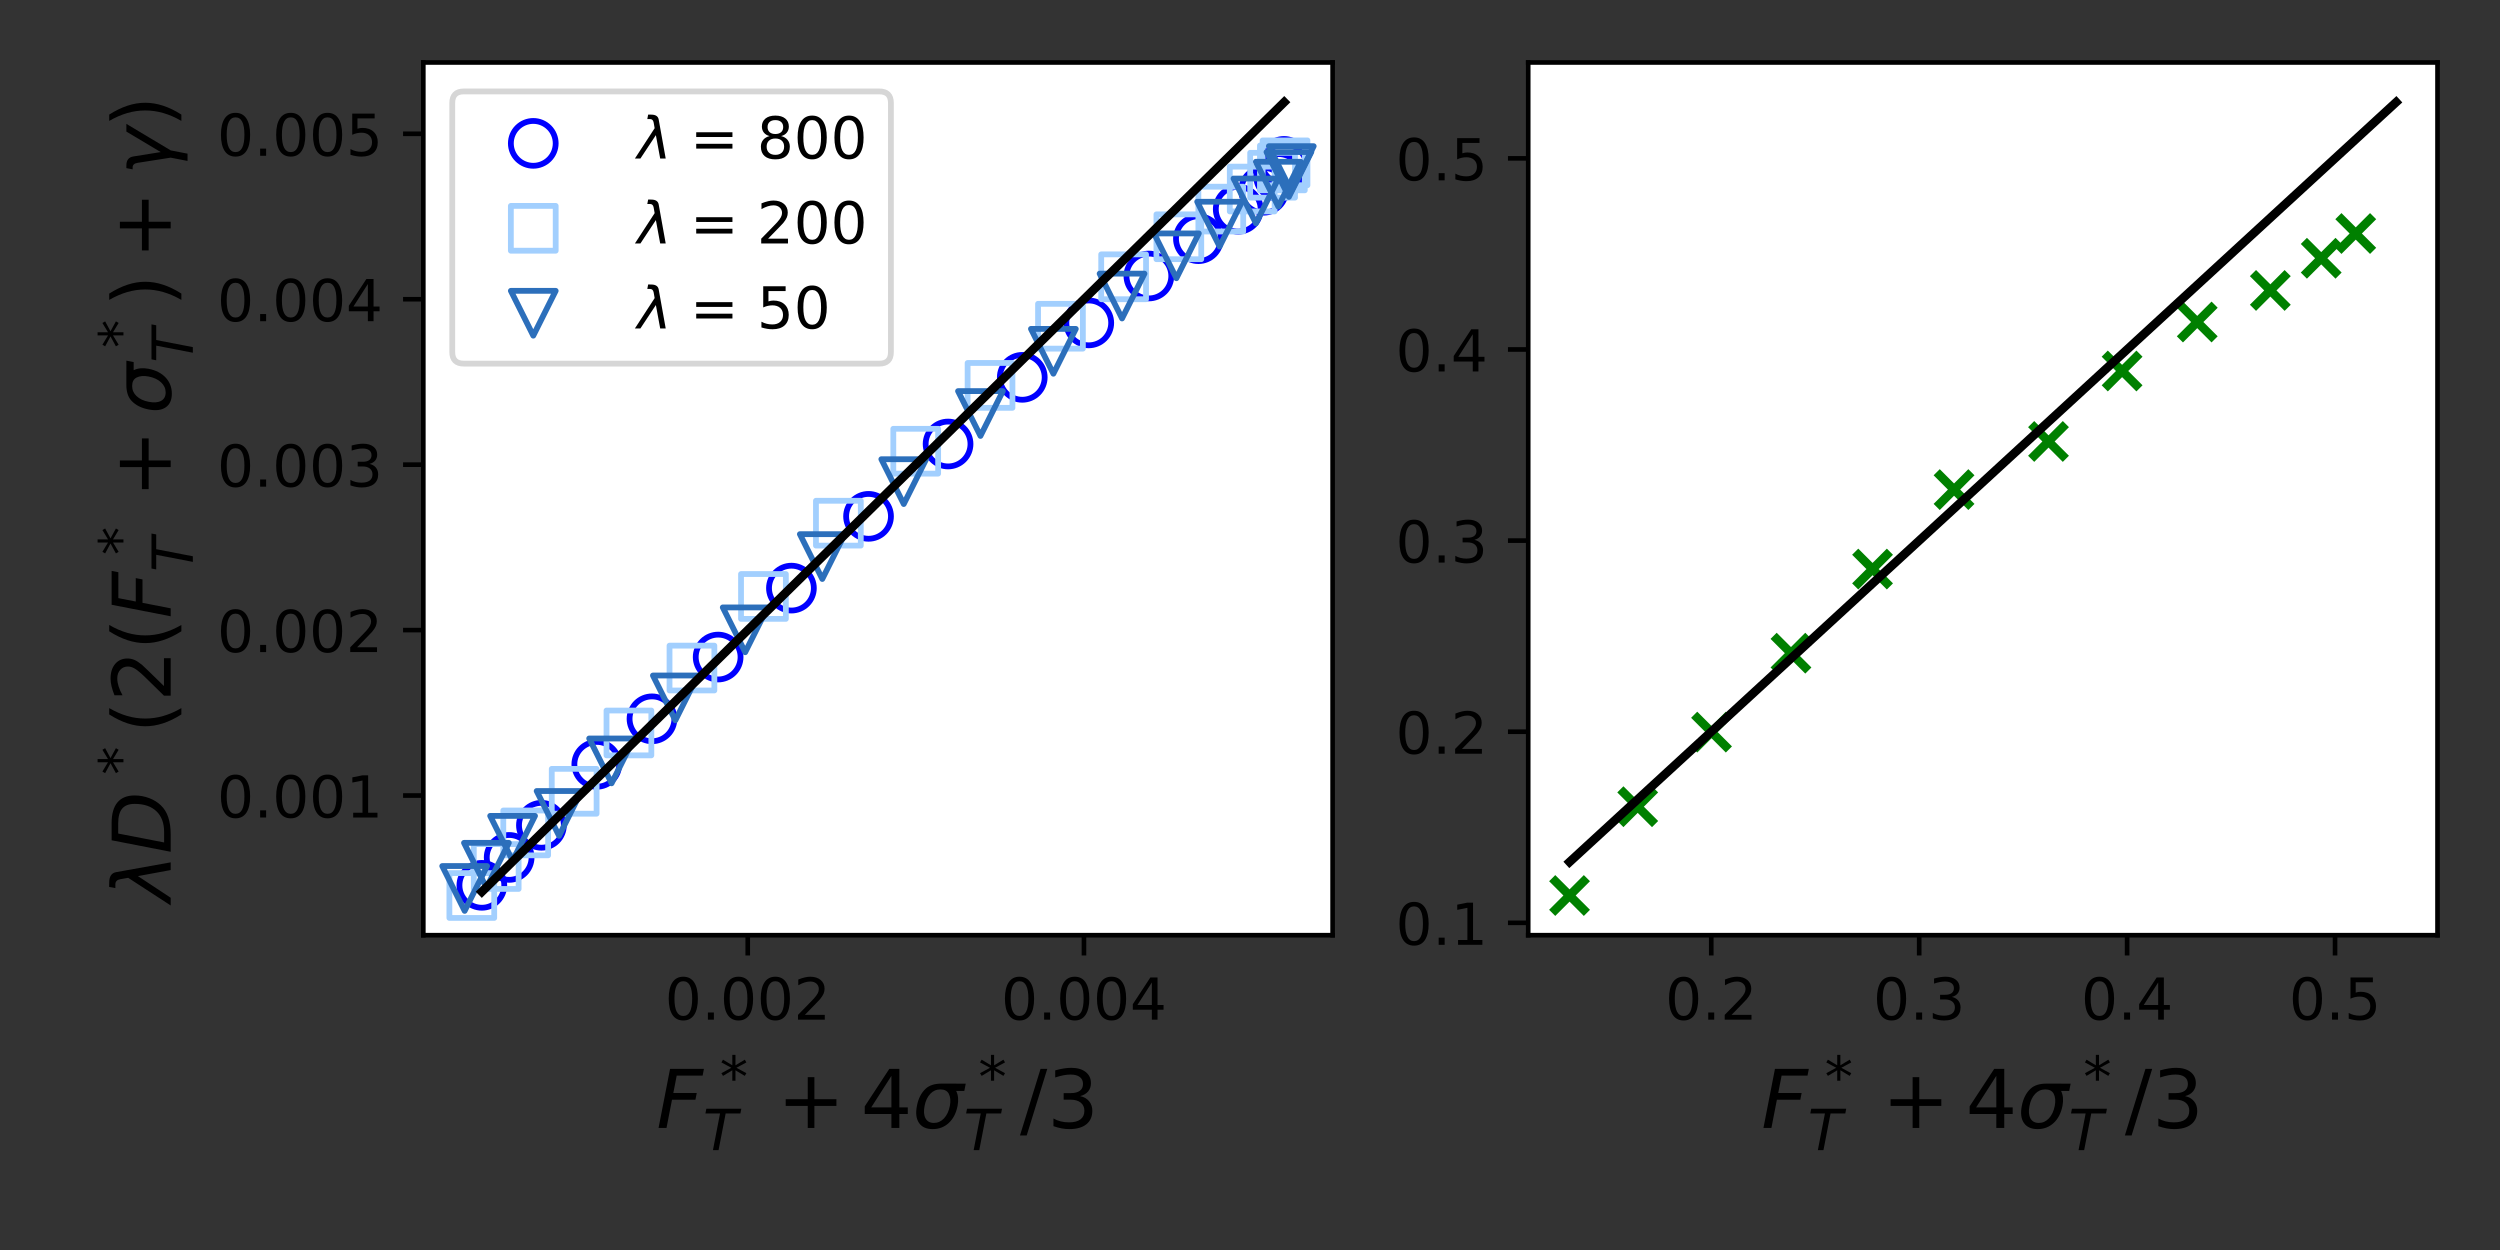<?xml version="1.0" encoding="utf-8" standalone="no"?>
<!DOCTYPE svg PUBLIC "-//W3C//DTD SVG 1.1//EN"
  "http://www.w3.org/Graphics/SVG/1.1/DTD/svg11.dtd">
<!-- Created with matplotlib (https://matplotlib.org/) -->
<svg height="216pt" version="1.1" viewBox="0 0 432 216" width="432pt" xmlns="http://www.w3.org/2000/svg" xmlns:xlink="http://www.w3.org/1999/xlink">
 <rect x="0" y="0" width="432" height="216" fill="#333333" stroke="none"/>
 <defs>
  <style type="text/css">*{stroke-linecap:butt;stroke-linejoin:round;}</style>
 </defs>
 <g id="figure_1">
  <g id="patch_1">
   <path d="M 0 216 
L 432 216 
L 432 0 
L 0 0 
z
" style="fill:none;"/>
  </g>
  <g id="axes_1">
   <g id="patch_2">
    <path d="M 73.15 161.6 
L 230.275 161.6 
L 230.275 10.8 
L 73.15 10.8 
z
" style="fill:#ffffff;"/>
   </g>
   <g id="PathCollection_1">
    <defs>
     <path d="M 0 3.873 
C 1.027 3.873 2.012 3.465 2.739 2.739 
C 3.465 2.012 3.873 1.027 3.873 -0 
C 3.873 -1.027 3.465 -2.012 2.739 -2.739 
C 2.012 -3.465 1.027 -3.873 0 -3.873 
C -1.027 -3.873 -2.012 -3.465 -2.739 -2.739 
C -3.465 -2.012 -3.873 -1.027 -3.873 0 
C -3.873 1.027 -3.465 2.012 -2.739 2.739 
C -2.012 3.465 -1.027 3.873 0 3.873 
z
" id="C0_0_2c532886e4"/>
    </defs>
    <g clip-path="url(#pac45233aa6)">
     <use style="fill:none;stroke:#0000ff;" x="221.872" xlink:href="#C0_0_2c532886e4" y="27.888"/>
    </g>
    <g clip-path="url(#pac45233aa6)">
     <use style="fill:none;stroke:#0000ff;" x="221.912" xlink:href="#C0_0_2c532886e4" y="28.81"/>
    </g>
    <g clip-path="url(#pac45233aa6)">
     <use style="fill:none;stroke:#0000ff;" x="220.951" xlink:href="#C0_0_2c532886e4" y="30.495"/>
    </g>
    <g clip-path="url(#pac45233aa6)">
     <use style="fill:none;stroke:#0000ff;" x="218.361" xlink:href="#C0_0_2c532886e4" y="32.877"/>
    </g>
    <g clip-path="url(#pac45233aa6)">
     <use style="fill:none;stroke:#0000ff;" x="213.966" xlink:href="#C0_0_2c532886e4" y="36.152"/>
    </g>
    <g clip-path="url(#pac45233aa6)">
     <use style="fill:none;stroke:#0000ff;" x="207.086" xlink:href="#C0_0_2c532886e4" y="41.244"/>
    </g>
    <g clip-path="url(#pac45233aa6)">
     <use style="fill:none;stroke:#0000ff;" x="198.527" xlink:href="#C0_0_2c532886e4" y="47.693"/>
    </g>
    <g clip-path="url(#pac45233aa6)">
     <use style="fill:none;stroke:#0000ff;" x="188.14" xlink:href="#C0_0_2c532886e4" y="55.796"/>
    </g>
    <g clip-path="url(#pac45233aa6)">
     <use style="fill:none;stroke:#0000ff;" x="176.647" xlink:href="#C0_0_2c532886e4" y="65.204"/>
    </g>
    <g clip-path="url(#pac45233aa6)">
     <use style="fill:none;stroke:#0000ff;" x="163.827" xlink:href="#C0_0_2c532886e4" y="76.724"/>
    </g>
    <g clip-path="url(#pac45233aa6)">
     <use style="fill:none;stroke:#0000ff;" x="150.083" xlink:href="#C0_0_2c532886e4" y="89.225"/>
    </g>
    <g clip-path="url(#pac45233aa6)">
     <use style="fill:none;stroke:#0000ff;" x="136.758" xlink:href="#C0_0_2c532886e4" y="101.627"/>
    </g>
    <g clip-path="url(#pac45233aa6)">
     <use style="fill:none;stroke:#0000ff;" x="124.095" xlink:href="#C0_0_2c532886e4" y="113.539"/>
    </g>
    <g clip-path="url(#pac45233aa6)">
     <use style="fill:none;stroke:#0000ff;" x="112.662" xlink:href="#C0_0_2c532886e4" y="124.213"/>
    </g>
    <g clip-path="url(#pac45233aa6)">
     <use style="fill:none;stroke:#0000ff;" x="103.125" xlink:href="#C0_0_2c532886e4" y="132.075"/>
    </g>
    <g clip-path="url(#pac45233aa6)">
     <use style="fill:none;stroke:#0000ff;" x="93.557" xlink:href="#C0_0_2c532886e4" y="142.61"/>
    </g>
    <g clip-path="url(#pac45233aa6)">
     <use style="fill:none;stroke:#0000ff;" x="87.983" xlink:href="#C0_0_2c532886e4" y="148.16"/>
    </g>
    <g clip-path="url(#pac45233aa6)">
     <use style="fill:none;stroke:#0000ff;" x="83.264" xlink:href="#C0_0_2c532886e4" y="152.982"/>
    </g>
   </g>
   <g id="PathCollection_2">
    <defs>
     <path d="M -3.873 3.873 
L 3.873 3.873 
L 3.873 -3.873 
L -3.873 -3.873 
z
" id="C1_0_3d4f61b154"/>
    </defs>
    <g clip-path="url(#pac45233aa6)">
     <use style="fill:none;stroke:#a2cffe;" x="222.055" xlink:href="#C1_0_3d4f61b154" y="28.138"/>
    </g>
    <g clip-path="url(#pac45233aa6)">
     <use style="fill:none;stroke:#a2cffe;" x="221.593" xlink:href="#C1_0_3d4f61b154" y="29.016"/>
    </g>
    <g clip-path="url(#pac45233aa6)">
     <use style="fill:none;stroke:#a2cffe;" x="219.905" xlink:href="#C1_0_3d4f61b154" y="30.278"/>
    </g>
    <g clip-path="url(#pac45233aa6)">
     <use style="fill:none;stroke:#a2cffe;" x="216.382" xlink:href="#C1_0_3d4f61b154" y="32.666"/>
    </g>
    <g clip-path="url(#pac45233aa6)">
     <use style="fill:none;stroke:#a2cffe;" x="210.952" xlink:href="#C1_0_3d4f61b154" y="36.131"/>
    </g>
    <g clip-path="url(#pac45233aa6)">
     <use style="fill:none;stroke:#a2cffe;" x="203.704" xlink:href="#C1_0_3d4f61b154" y="40.916"/>
    </g>
    <g clip-path="url(#pac45233aa6)">
     <use style="fill:none;stroke:#a2cffe;" x="194.162" xlink:href="#C1_0_3d4f61b154" y="47.83"/>
    </g>
    <g clip-path="url(#pac45233aa6)">
     <use style="fill:none;stroke:#a2cffe;" x="183.249" xlink:href="#C1_0_3d4f61b154" y="56.371"/>
    </g>
    <g clip-path="url(#pac45233aa6)">
     <use style="fill:none;stroke:#a2cffe;" x="171.077" xlink:href="#C1_0_3d4f61b154" y="66.597"/>
    </g>
    <g clip-path="url(#pac45233aa6)">
     <use style="fill:none;stroke:#a2cffe;" x="158.237" xlink:href="#C1_0_3d4f61b154" y="77.969"/>
    </g>
    <g clip-path="url(#pac45233aa6)">
     <use style="fill:none;stroke:#a2cffe;" x="144.871" xlink:href="#C1_0_3d4f61b154" y="90.406"/>
    </g>
    <g clip-path="url(#pac45233aa6)">
     <use style="fill:none;stroke:#a2cffe;" x="131.923" xlink:href="#C1_0_3d4f61b154" y="103.068"/>
    </g>
    <g clip-path="url(#pac45233aa6)">
     <use style="fill:none;stroke:#a2cffe;" x="119.567" xlink:href="#C1_0_3d4f61b154" y="115.439"/>
    </g>
    <g clip-path="url(#pac45233aa6)">
     <use style="fill:none;stroke:#a2cffe;" x="108.678" xlink:href="#C1_0_3d4f61b154" y="126.653"/>
    </g>
    <g clip-path="url(#pac45233aa6)">
     <use style="fill:none;stroke:#a2cffe;" x="99.217" xlink:href="#C1_0_3d4f61b154" y="136.734"/>
    </g>
    <g clip-path="url(#pac45233aa6)">
     <use style="fill:none;stroke:#a2cffe;" x="90.842" xlink:href="#C1_0_3d4f61b154" y="143.929"/>
    </g>
    <g clip-path="url(#pac45233aa6)">
     <use style="fill:none;stroke:#a2cffe;" x="85.745" xlink:href="#C1_0_3d4f61b154" y="149.735"/>
    </g>
    <g clip-path="url(#pac45233aa6)">
     <use style="fill:none;stroke:#a2cffe;" x="81.527" xlink:href="#C1_0_3d4f61b154" y="154.745"/>
    </g>
   </g>
   <g id="PathCollection_3">
    <path clip-path="url(#pac45233aa6)" d="M 223.133 33.006 
L 227.006 25.261 
L 219.26 25.261 
z
" style="fill:none;stroke:#2c6fbb;"/>
    <path clip-path="url(#pac45233aa6)" d="M 222.722 34.024 
L 226.595 26.278 
L 218.85 26.278 
z
" style="fill:none;stroke:#2c6fbb;"/>
    <path clip-path="url(#pac45233aa6)" d="M 220.887 35.697 
L 224.76 27.951 
L 217.014 27.951 
z
" style="fill:none;stroke:#2c6fbb;"/>
    <path clip-path="url(#pac45233aa6)" d="M 217.024 38.596 
L 220.897 30.85 
L 213.151 30.85 
z
" style="fill:none;stroke:#2c6fbb;"/>
    <path clip-path="url(#pac45233aa6)" d="M 210.747 42.605 
L 214.62 34.859 
L 206.874 34.859 
z
" style="fill:none;stroke:#2c6fbb;"/>
    <path clip-path="url(#pac45233aa6)" d="M 203.283 48.079 
L 207.156 40.333 
L 199.41 40.333 
z
" style="fill:none;stroke:#2c6fbb;"/>
    <path clip-path="url(#pac45233aa6)" d="M 193.889 55.031 
L 197.762 47.285 
L 190.016 47.285 
z
" style="fill:none;stroke:#2c6fbb;"/>
    <path clip-path="url(#pac45233aa6)" d="M 182.024 64.579 
L 185.897 56.833 
L 178.151 56.833 
z
" style="fill:none;stroke:#2c6fbb;"/>
    <path clip-path="url(#pac45233aa6)" d="M 169.423 75.33 
L 173.296 67.585 
L 165.55 67.585 
z
" style="fill:none;stroke:#2c6fbb;"/>
    <path clip-path="url(#pac45233aa6)" d="M 156.168 87.098 
L 160.041 79.352 
L 152.295 79.352 
z
" style="fill:none;stroke:#2c6fbb;"/>
    <path clip-path="url(#pac45233aa6)" d="M 142.092 100.05 
L 145.965 92.304 
L 138.219 92.304 
z
" style="fill:none;stroke:#2c6fbb;"/>
    <path clip-path="url(#pac45233aa6)" d="M 128.77 112.707 
L 132.643 104.961 
L 124.897 104.961 
z
" style="fill:none;stroke:#2c6fbb;"/>
    <path clip-path="url(#pac45233aa6)" d="M 116.702 124.475 
L 120.575 116.729 
L 112.829 116.729 
z
" style="fill:none;stroke:#2c6fbb;"/>
    <path clip-path="url(#pac45233aa6)" d="M 105.684 135.356 
L 109.557 127.61 
L 101.811 127.61 
z
" style="fill:none;stroke:#2c6fbb;"/>
    <path clip-path="url(#pac45233aa6)" d="M 96.608 144.436 
L 100.481 136.69 
L 92.735 136.69 
z
" style="fill:none;stroke:#2c6fbb;"/>
    <path clip-path="url(#pac45233aa6)" d="M 88.576 148.732 
L 92.449 140.986 
L 84.703 140.986 
z
" style="fill:none;stroke:#2c6fbb;"/>
    <path clip-path="url(#pac45233aa6)" d="M 84.054 153.392 
L 87.927 145.646 
L 80.181 145.646 
z
" style="fill:none;stroke:#2c6fbb;"/>
    <path clip-path="url(#pac45233aa6)" d="M 80.292 157.401 
L 84.165 149.655 
L 76.419 149.655 
z
" style="fill:none;stroke:#2c6fbb;"/>
   </g>
   <g id="matplotlib.axis_1">
    <g id="xtick_1">
     <g id="line2d_1">
      <defs>
       <path d="M 0 0 
L 0 3.5 
" id="mb2cdf521da" style="stroke:#000000;stroke-width:0.8;"/>
      </defs>
      <g>
       <use style="stroke:#000000;stroke-width:0.8;" x="129.21" xlink:href="#mb2cdf521da" y="161.6"/>
      </g>
     </g>
     <g id="text_1">
      <!-- 0.002 -->
      <g transform="translate(114.896 176.198)scale(0.1 -0.1)">
       <defs>
        <path d="M 31.781 66.406 
Q 24.172 66.406 20.328 58.906 
Q 16.5 51.422 16.5 36.375 
Q 16.5 21.391 20.328 13.891 
Q 24.172 6.391 31.781 6.391 
Q 39.453 6.391 43.281 13.891 
Q 47.125 21.391 47.125 36.375 
Q 47.125 51.422 43.281 58.906 
Q 39.453 66.406 31.781 66.406 
z
M 31.781 74.219 
Q 44.047 74.219 50.516 64.516 
Q 56.984 54.828 56.984 36.375 
Q 56.984 17.969 50.516 8.266 
Q 44.047 -1.422 31.781 -1.422 
Q 19.531 -1.422 13.062 8.266 
Q 6.594 17.969 6.594 36.375 
Q 6.594 54.828 13.062 64.516 
Q 19.531 74.219 31.781 74.219 
z
" id="DejaVuSans-48"/>
        <path d="M 10.688 12.406 
L 21 12.406 
L 21 0 
L 10.688 0 
z
" id="DejaVuSans-46"/>
        <path d="M 19.188 8.297 
L 53.609 8.297 
L 53.609 0 
L 7.328 0 
L 7.328 8.297 
Q 12.938 14.109 22.625 23.891 
Q 32.328 33.688 34.812 36.531 
Q 39.547 41.844 41.422 45.531 
Q 43.312 49.219 43.312 52.781 
Q 43.312 58.594 39.234 62.25 
Q 35.156 65.922 28.609 65.922 
Q 23.969 65.922 18.812 64.312 
Q 13.672 62.703 7.812 59.422 
L 7.812 69.391 
Q 13.766 71.781 18.938 73 
Q 24.125 74.219 28.422 74.219 
Q 39.75 74.219 46.484 68.547 
Q 53.219 62.891 53.219 53.422 
Q 53.219 48.922 51.531 44.891 
Q 49.859 40.875 45.406 35.406 
Q 44.188 33.984 37.641 27.219 
Q 31.109 20.453 19.188 8.297 
z
" id="DejaVuSans-50"/>
       </defs>
       <use xlink:href="#DejaVuSans-48"/>
       <use x="63.623" xlink:href="#DejaVuSans-46"/>
       <use x="95.41" xlink:href="#DejaVuSans-48"/>
       <use x="159.033" xlink:href="#DejaVuSans-48"/>
       <use x="222.656" xlink:href="#DejaVuSans-50"/>
      </g>
     </g>
    </g>
    <g id="xtick_2">
     <g id="line2d_2">
      <g>
       <use style="stroke:#000000;stroke-width:0.8;" x="187.308" xlink:href="#mb2cdf521da" y="161.6"/>
      </g>
     </g>
     <g id="text_2">
      <!-- 0.004 -->
      <g transform="translate(172.994 176.198)scale(0.1 -0.1)">
       <defs>
        <path d="M 37.797 64.312 
L 12.891 25.391 
L 37.797 25.391 
z
M 35.203 72.906 
L 47.609 72.906 
L 47.609 25.391 
L 58.016 25.391 
L 58.016 17.188 
L 47.609 17.188 
L 47.609 0 
L 37.797 0 
L 37.797 17.188 
L 4.891 17.188 
L 4.891 26.703 
z
" id="DejaVuSans-52"/>
       </defs>
       <use xlink:href="#DejaVuSans-48"/>
       <use x="63.623" xlink:href="#DejaVuSans-46"/>
       <use x="95.41" xlink:href="#DejaVuSans-48"/>
       <use x="159.033" xlink:href="#DejaVuSans-48"/>
       <use x="222.656" xlink:href="#DejaVuSans-52"/>
      </g>
     </g>
    </g>
    <g id="text_3">
     <!-- $F_T^* + 4\sigma_T^* / 3$ -->
     <g transform="translate(113.422 195.018)scale(0.14 -0.14)">
      <defs>
       <path d="M 16.891 72.906 
L 58.688 72.906 
L 57.078 64.594 
L 25.094 64.594 
L 20.906 43.109 
L 49.812 43.109 
L 48.188 34.812 
L 19.281 34.812 
L 12.5 0 
L 2.688 0 
z
" id="DejaVuSans-Oblique-70"/>
       <path d="M 47.016 60.891 
L 29.5 51.422 
L 47.016 41.891 
L 44.188 37.109 
L 27.781 47.016 
L 27.781 28.609 
L 22.219 28.609 
L 22.219 47.016 
L 5.812 37.109 
L 2.984 41.891 
L 20.516 51.422 
L 2.984 60.891 
L 5.812 65.719 
L 22.219 55.812 
L 22.219 74.219 
L 27.781 74.219 
L 27.781 55.812 
L 44.188 65.719 
z
" id="DejaVuSans-42"/>
       <path d="M 5.906 72.906 
L 67.578 72.906 
L 66.016 64.594 
L 39.984 64.594 
L 27.484 0 
L 17.578 0 
L 30.078 64.594 
L 4.297 64.594 
z
" id="DejaVuSans-Oblique-84"/>
       <path d="M 46 62.703 
L 46 35.5 
L 73.188 35.5 
L 73.188 27.203 
L 46 27.203 
L 46 0 
L 37.797 0 
L 37.797 27.203 
L 10.594 27.203 
L 10.594 35.5 
L 37.797 35.5 
L 37.797 62.703 
z
" id="DejaVuSans-43"/>
       <path d="M 34.672 47.562 
Q 27.25 47.562 22.219 42.188 
Q 16.891 36.578 15.141 27.297 
Q 13.188 17.484 16.312 11.812 
Q 19.391 6.203 26.656 6.203 
Q 33.844 6.203 39.109 11.859 
Q 44.438 17.531 46.344 27.297 
Q 48.047 36.234 45.016 42.188 
Q 42.188 47.562 34.672 47.562 
z
M 36.078 54.734 
L 65.922 54.688 
L 64.156 45.703 
L 54.109 45.703 
Q 57.906 38.094 55.859 27.297 
Q 53.219 13.875 45.062 6.25 
Q 36.859 -1.422 25.141 -1.422 
Q 13.375 -1.422 8.203 6.25 
Q 3.031 13.875 5.672 27.297 
Q 8.25 40.766 16.406 48.391 
Q 23.188 54.734 36.078 54.734 
z
" id="DejaVuSans-Oblique-963"/>
       <path d="M 25.391 72.906 
L 33.688 72.906 
L 8.297 -9.281 
L 0 -9.281 
z
" id="DejaVuSans-47"/>
       <path d="M 40.578 39.312 
Q 47.656 37.797 51.625 33 
Q 55.609 28.219 55.609 21.188 
Q 55.609 10.406 48.188 4.484 
Q 40.766 -1.422 27.094 -1.422 
Q 22.516 -1.422 17.656 -0.516 
Q 12.797 0.391 7.625 2.203 
L 7.625 11.719 
Q 11.719 9.328 16.594 8.109 
Q 21.484 6.891 26.812 6.891 
Q 36.078 6.891 40.938 10.547 
Q 45.797 14.203 45.797 21.188 
Q 45.797 27.641 41.281 31.266 
Q 36.766 34.906 28.719 34.906 
L 20.219 34.906 
L 20.219 43.016 
L 29.109 43.016 
Q 36.375 43.016 40.234 45.922 
Q 44.094 48.828 44.094 54.297 
Q 44.094 59.906 40.109 62.906 
Q 36.141 65.922 28.719 65.922 
Q 24.656 65.922 20.016 65.031 
Q 15.375 64.156 9.812 62.312 
L 9.812 71.094 
Q 15.438 72.656 20.344 73.438 
Q 25.25 74.219 29.594 74.219 
Q 40.828 74.219 47.359 69.109 
Q 53.906 64.016 53.906 55.328 
Q 53.906 49.266 50.438 45.094 
Q 46.969 40.922 40.578 39.312 
z
" id="DejaVuSans-51"/>
      </defs>
      <use transform="translate(0 0.766)" xlink:href="#DejaVuSans-Oblique-70"/>
      <use transform="translate(78.174 39.047)scale(0.7)" xlink:href="#DejaVuSans-42"/>
      <use transform="translate(57.52 -26.578)scale(0.7)" xlink:href="#DejaVuSans-Oblique-84"/>
      <use transform="translate(149.028 0.766)" xlink:href="#DejaVuSans-43"/>
      <use transform="translate(252.3 0.766)" xlink:href="#DejaVuSans-52"/>
      <use transform="translate(315.923 0.766)" xlink:href="#DejaVuSans-Oblique-963"/>
      <use transform="translate(397.412 39.047)scale(0.7)" xlink:href="#DejaVuSans-42"/>
      <use transform="translate(379.302 -26.578)scale(0.7)" xlink:href="#DejaVuSans-Oblique-84"/>
      <use transform="translate(448.784 0.766)" xlink:href="#DejaVuSans-47"/>
      <use transform="translate(482.476 0.766)" xlink:href="#DejaVuSans-51"/>
     </g>
    </g>
   </g>
   <g id="matplotlib.axis_2">
    <g id="ytick_1">
     <g id="line2d_3">
      <defs>
       <path d="M 0 0 
L -3.5 0 
" id="m95fbd95663" style="stroke:#000000;stroke-width:0.8;"/>
      </defs>
      <g>
       <use style="stroke:#000000;stroke-width:0.8;" x="73.15" xlink:href="#m95fbd95663" y="137.468"/>
      </g>
     </g>
     <g id="text_4">
      <!-- 0.001 -->
      <g transform="translate(37.522 141.267)scale(0.1 -0.1)">
       <defs>
        <path d="M 12.406 8.297 
L 28.516 8.297 
L 28.516 63.922 
L 10.984 60.406 
L 10.984 69.391 
L 28.422 72.906 
L 38.281 72.906 
L 38.281 8.297 
L 54.391 8.297 
L 54.391 0 
L 12.406 0 
z
" id="DejaVuSans-49"/>
       </defs>
       <use xlink:href="#DejaVuSans-48"/>
       <use x="63.623" xlink:href="#DejaVuSans-46"/>
       <use x="95.41" xlink:href="#DejaVuSans-48"/>
       <use x="159.033" xlink:href="#DejaVuSans-48"/>
       <use x="222.656" xlink:href="#DejaVuSans-49"/>
      </g>
     </g>
    </g>
    <g id="ytick_2">
     <g id="line2d_4">
      <g>
       <use style="stroke:#000000;stroke-width:0.8;" x="73.15" xlink:href="#m95fbd95663" y="108.881"/>
      </g>
     </g>
     <g id="text_5">
      <!-- 0.002 -->
      <g transform="translate(37.522 112.681)scale(0.1 -0.1)">
       <use xlink:href="#DejaVuSans-48"/>
       <use x="63.623" xlink:href="#DejaVuSans-46"/>
       <use x="95.41" xlink:href="#DejaVuSans-48"/>
       <use x="159.033" xlink:href="#DejaVuSans-48"/>
       <use x="222.656" xlink:href="#DejaVuSans-50"/>
      </g>
     </g>
    </g>
    <g id="ytick_3">
     <g id="line2d_5">
      <g>
       <use style="stroke:#000000;stroke-width:0.8;" x="73.15" xlink:href="#m95fbd95663" y="80.294"/>
      </g>
     </g>
     <g id="text_6">
      <!-- 0.003 -->
      <g transform="translate(37.522 84.094)scale(0.1 -0.1)">
       <use xlink:href="#DejaVuSans-48"/>
       <use x="63.623" xlink:href="#DejaVuSans-46"/>
       <use x="95.41" xlink:href="#DejaVuSans-48"/>
       <use x="159.033" xlink:href="#DejaVuSans-48"/>
       <use x="222.656" xlink:href="#DejaVuSans-51"/>
      </g>
     </g>
    </g>
    <g id="ytick_4">
     <g id="line2d_6">
      <g>
       <use style="stroke:#000000;stroke-width:0.8;" x="73.15" xlink:href="#m95fbd95663" y="51.708"/>
      </g>
     </g>
     <g id="text_7">
      <!-- 0.004 -->
      <g transform="translate(37.522 55.507)scale(0.1 -0.1)">
       <use xlink:href="#DejaVuSans-48"/>
       <use x="63.623" xlink:href="#DejaVuSans-46"/>
       <use x="95.41" xlink:href="#DejaVuSans-48"/>
       <use x="159.033" xlink:href="#DejaVuSans-48"/>
       <use x="222.656" xlink:href="#DejaVuSans-52"/>
      </g>
     </g>
    </g>
    <g id="ytick_5">
     <g id="line2d_7">
      <g>
       <use style="stroke:#000000;stroke-width:0.8;" x="73.15" xlink:href="#m95fbd95663" y="23.121"/>
      </g>
     </g>
     <g id="text_8">
      <!-- 0.005 -->
      <g transform="translate(37.522 26.92)scale(0.1 -0.1)">
       <defs>
        <path d="M 10.797 72.906 
L 49.516 72.906 
L 49.516 64.594 
L 19.828 64.594 
L 19.828 46.734 
Q 21.969 47.469 24.109 47.828 
Q 26.266 48.188 28.422 48.188 
Q 40.625 48.188 47.75 41.5 
Q 54.891 34.812 54.891 23.391 
Q 54.891 11.625 47.562 5.094 
Q 40.234 -1.422 26.906 -1.422 
Q 22.312 -1.422 17.547 -0.641 
Q 12.797 0.141 7.719 1.703 
L 7.719 11.625 
Q 12.109 9.234 16.797 8.062 
Q 21.484 6.891 26.703 6.891 
Q 35.156 6.891 40.078 11.328 
Q 45.016 15.766 45.016 23.391 
Q 45.016 31 40.078 35.438 
Q 35.156 39.891 26.703 39.891 
Q 22.75 39.891 18.812 39.016 
Q 14.891 38.141 10.797 36.281 
z
" id="DejaVuSans-53"/>
       </defs>
       <use xlink:href="#DejaVuSans-48"/>
       <use x="63.623" xlink:href="#DejaVuSans-46"/>
       <use x="95.41" xlink:href="#DejaVuSans-48"/>
       <use x="159.033" xlink:href="#DejaVuSans-48"/>
       <use x="222.656" xlink:href="#DejaVuSans-53"/>
      </g>
     </g>
    </g>
    <g id="text_9">
     <!-- $\lambda D^* ( 2 (F_T^* + \sigma_T^*) + \gamma)$ -->
     <g transform="translate(29.602 155.85)rotate(-90)scale(0.14 -0.14)">
      <defs>
       <path d="M 36.719 67.438 
L 48.828 0 
L 39.312 0 
L 31.844 40.438 
L 5.125 0 
L -4.391 0 
L 29.734 52.438 
L 28.031 62.109 
Q 26.953 68.266 21.734 68.266 
L 17.047 68.266 
L 18.5 75.984 
L 24.219 75.875 
Q 35.203 75.734 36.719 67.438 
z
" id="DejaVuSans-Oblique-955"/>
       <path d="M 16.891 72.906 
L 38.094 72.906 
Q 54.984 72.906 63.594 65.75 
Q 72.219 58.594 72.219 44.484 
Q 72.219 35.156 68.938 26.531 
Q 65.672 17.922 59.906 12.016 
Q 54.109 5.953 45.172 2.969 
Q 36.234 0 24.031 0 
L 2.688 0 
z
M 25.203 64.797 
L 14.203 8.109 
L 27.094 8.109 
Q 43.656 8.109 52.734 17.625 
Q 61.812 27.156 61.812 44.484 
Q 61.812 54.984 55.953 59.891 
Q 50.094 64.797 37.594 64.797 
z
" id="DejaVuSans-Oblique-68"/>
       <path d="M 31 75.875 
Q 24.469 64.656 21.281 53.656 
Q 18.109 42.672 18.109 31.391 
Q 18.109 20.125 21.312 9.062 
Q 24.516 -2 31 -13.188 
L 23.188 -13.188 
Q 15.875 -1.703 12.234 9.375 
Q 8.594 20.453 8.594 31.391 
Q 8.594 42.281 12.203 53.312 
Q 15.828 64.359 23.188 75.875 
z
" id="DejaVuSans-40"/>
       <path d="M 8.016 75.875 
L 15.828 75.875 
Q 23.141 64.359 26.781 53.312 
Q 30.422 42.281 30.422 31.391 
Q 30.422 20.453 26.781 9.375 
Q 23.141 -1.703 15.828 -13.188 
L 8.016 -13.188 
Q 14.5 -2 17.703 9.062 
Q 20.906 20.125 20.906 31.391 
Q 20.906 42.672 17.703 53.656 
Q 14.5 64.656 8.016 75.875 
z
" id="DejaVuSans-41"/>
       <path d="M 23.297 46.094 
L 28.719 12.312 
L 54 54.688 
L 63.531 54.688 
L 30.812 0 
L 26.766 -20.797 
L 17.781 -20.797 
L 21.828 0 
L 15.438 40.828 
Q 14.453 46.969 9.812 46.969 
L 7.422 46.969 
L 8.891 54.688 
L 12.312 54.688 
Q 21.922 54.688 23.297 46.094 
z
" id="DejaVuSans-Oblique-947"/>
      </defs>
      <use transform="translate(0 0.766)" xlink:href="#DejaVuSans-Oblique-955"/>
      <use transform="translate(59.18 0.766)" xlink:href="#DejaVuSans-Oblique-68"/>
      <use transform="translate(156.836 39.047)scale(0.7)" xlink:href="#DejaVuSans-42"/>
      <use transform="translate(208.208 0.766)" xlink:href="#DejaVuSans-40"/>
      <use transform="translate(247.222 0.766)" xlink:href="#DejaVuSans-50"/>
      <use transform="translate(310.845 0.766)" xlink:href="#DejaVuSans-40"/>
      <use transform="translate(349.859 0.766)" xlink:href="#DejaVuSans-Oblique-70"/>
      <use transform="translate(428.033 39.047)scale(0.7)" xlink:href="#DejaVuSans-42"/>
      <use transform="translate(407.378 -26.578)scale(0.7)" xlink:href="#DejaVuSans-Oblique-84"/>
      <use transform="translate(498.887 0.766)" xlink:href="#DejaVuSans-43"/>
      <use transform="translate(602.159 0.766)" xlink:href="#DejaVuSans-Oblique-963"/>
      <use transform="translate(683.648 39.047)scale(0.7)" xlink:href="#DejaVuSans-42"/>
      <use transform="translate(665.537 -26.578)scale(0.7)" xlink:href="#DejaVuSans-Oblique-84"/>
      <use transform="translate(735.02 0.766)" xlink:href="#DejaVuSans-41"/>
      <use transform="translate(793.516 0.766)" xlink:href="#DejaVuSans-43"/>
      <use transform="translate(896.788 0.766)" xlink:href="#DejaVuSans-Oblique-947"/>
      <use transform="translate(955.967 0.766)" xlink:href="#DejaVuSans-41"/>
     </g>
    </g>
   </g>
   <g id="line2d_8">
    <path clip-path="url(#pac45233aa6)" d="M 83.264 154.096 
L 86.094 151.311 
L 88.923 148.527 
L 91.753 145.742 
L 94.582 142.958 
L 97.412 140.173 
L 100.241 137.389 
L 103.071 134.604 
L 105.901 131.82 
L 108.73 129.035 
L 111.56 126.251 
L 114.389 123.466 
L 117.219 120.682 
L 120.048 117.897 
L 122.878 115.112 
L 125.707 112.328 
L 128.537 109.543 
L 131.366 106.759 
L 134.196 103.974 
L 137.025 101.19 
L 139.855 98.405 
L 142.685 95.621 
L 145.514 92.836 
L 148.344 90.052 
L 151.173 87.267 
L 154.003 84.483 
L 156.832 81.698 
L 159.662 78.914 
L 162.491 76.129 
L 165.321 73.345 
L 168.15 70.56 
L 170.98 67.776 
L 173.81 64.991 
L 176.639 62.207 
L 179.469 59.422 
L 182.298 56.638 
L 185.128 53.853 
L 187.957 51.069 
L 190.787 48.284 
L 193.616 45.5 
L 196.446 42.715 
L 199.275 39.931 
L 202.105 37.146 
L 204.935 34.362 
L 207.764 31.577 
L 210.594 28.793 
L 213.423 26.008 
L 216.253 23.224 
L 219.082 20.439 
L 221.912 17.655 
" style="fill:none;stroke:#000000;stroke-linecap:square;stroke-width:1.5;"/>
   </g>
   <g id="patch_3">
    <path d="M 73.15 161.6 
L 73.15 10.8 
" style="fill:none;stroke:#000000;stroke-linecap:square;stroke-linejoin:miter;stroke-width:0.8;"/>
   </g>
   <g id="patch_4">
    <path d="M 230.275 161.6 
L 230.275 10.8 
" style="fill:none;stroke:#000000;stroke-linecap:square;stroke-linejoin:miter;stroke-width:0.8;"/>
   </g>
   <g id="patch_5">
    <path d="M 73.15 161.6 
L 230.275 161.6 
" style="fill:none;stroke:#000000;stroke-linecap:square;stroke-linejoin:miter;stroke-width:0.8;"/>
   </g>
   <g id="patch_6">
    <path d="M 73.15 10.8 
L 230.275 10.8 
" style="fill:none;stroke:#000000;stroke-linecap:square;stroke-linejoin:miter;stroke-width:0.8;"/>
   </g>
   <g id="legend_1">
    <g id="patch_7">
     <path d="M 80.15 62.834 
L 151.95 62.834 
Q 153.95 62.834 153.95 60.834 
L 153.95 17.8 
Q 153.95 15.8 151.95 15.8 
L 80.15 15.8 
Q 78.15 15.8 78.15 17.8 
L 78.15 60.834 
Q 78.15 62.834 80.15 62.834 
z
" style="fill:#ffffff;opacity:0.8;stroke:#cccccc;stroke-linejoin:miter;"/>
    </g>
    <g id="PathCollection_4">
     <path d="M 92.15 28.646 
C 93.177 28.646 94.162 28.238 94.889 27.512 
C 95.615 26.786 96.023 25.801 96.023 24.773 
C 96.023 23.746 95.615 22.761 94.889 22.035 
C 94.162 21.309 93.177 20.9 92.15 20.9 
C 91.123 20.9 90.138 21.309 89.411 22.035 
C 88.685 22.761 88.277 23.746 88.277 24.773 
C 88.277 25.801 88.685 26.786 89.411 27.512 
C 90.138 28.238 91.123 28.646 92.15 28.646 
z
" style="fill:none;stroke:#0000ff;"/>
    </g>
    <g id="text_10">
     <!-- $\lambda$ = 800 -->
     <g transform="translate(110.15 27.398)scale(0.1 -0.1)">
      <defs>
       <path id="DejaVuSans-32"/>
       <path d="M 10.594 45.406 
L 73.188 45.406 
L 73.188 37.203 
L 10.594 37.203 
z
M 10.594 25.484 
L 73.188 25.484 
L 73.188 17.188 
L 10.594 17.188 
z
" id="DejaVuSans-61"/>
       <path d="M 31.781 34.625 
Q 24.75 34.625 20.719 30.859 
Q 16.703 27.094 16.703 20.516 
Q 16.703 13.922 20.719 10.156 
Q 24.75 6.391 31.781 6.391 
Q 38.812 6.391 42.859 10.172 
Q 46.922 13.969 46.922 20.516 
Q 46.922 27.094 42.891 30.859 
Q 38.875 34.625 31.781 34.625 
z
M 21.922 38.812 
Q 15.578 40.375 12.031 44.719 
Q 8.5 49.078 8.5 55.328 
Q 8.5 64.062 14.719 69.141 
Q 20.953 74.219 31.781 74.219 
Q 42.672 74.219 48.875 69.141 
Q 55.078 64.062 55.078 55.328 
Q 55.078 49.078 51.531 44.719 
Q 48 40.375 41.703 38.812 
Q 48.828 37.156 52.797 32.312 
Q 56.781 27.484 56.781 20.516 
Q 56.781 9.906 50.312 4.234 
Q 43.844 -1.422 31.781 -1.422 
Q 19.734 -1.422 13.25 4.234 
Q 6.781 9.906 6.781 20.516 
Q 6.781 27.484 10.781 32.312 
Q 14.797 37.156 21.922 38.812 
z
M 18.312 54.391 
Q 18.312 48.734 21.844 45.562 
Q 25.391 42.391 31.781 42.391 
Q 38.141 42.391 41.719 45.562 
Q 45.312 48.734 45.312 54.391 
Q 45.312 60.062 41.719 63.234 
Q 38.141 66.406 31.781 66.406 
Q 25.391 66.406 21.844 63.234 
Q 18.312 60.062 18.312 54.391 
z
" id="DejaVuSans-56"/>
      </defs>
      <use transform="translate(0 0.016)" xlink:href="#DejaVuSans-Oblique-955"/>
      <use transform="translate(59.18 0.016)" xlink:href="#DejaVuSans-32"/>
      <use transform="translate(90.967 0.016)" xlink:href="#DejaVuSans-61"/>
      <use transform="translate(174.756 0.016)" xlink:href="#DejaVuSans-32"/>
      <use transform="translate(206.543 0.016)" xlink:href="#DejaVuSans-56"/>
      <use transform="translate(270.166 0.016)" xlink:href="#DejaVuSans-48"/>
      <use transform="translate(333.789 0.016)" xlink:href="#DejaVuSans-48"/>
     </g>
    </g>
    <g id="PathCollection_5">
     <path d="M 88.277 43.325 
L 96.023 43.325 
L 96.023 35.579 
L 88.277 35.579 
z
" style="fill:none;stroke:#a2cffe;"/>
    </g>
    <g id="text_11">
     <!-- $\lambda$ = 200 -->
     <g transform="translate(110.15 42.077)scale(0.1 -0.1)">
      <use transform="translate(0 0.016)" xlink:href="#DejaVuSans-Oblique-955"/>
      <use transform="translate(59.18 0.016)" xlink:href="#DejaVuSans-32"/>
      <use transform="translate(90.967 0.016)" xlink:href="#DejaVuSans-61"/>
      <use transform="translate(174.756 0.016)" xlink:href="#DejaVuSans-32"/>
      <use transform="translate(206.543 0.016)" xlink:href="#DejaVuSans-50"/>
      <use transform="translate(270.166 0.016)" xlink:href="#DejaVuSans-48"/>
      <use transform="translate(333.789 0.016)" xlink:href="#DejaVuSans-48"/>
     </g>
    </g>
    <g id="PathCollection_6">
     <path d="M 92.15 58.003 
L 96.023 50.257 
L 88.277 50.257 
z
" style="fill:none;stroke:#2c6fbb;"/>
    </g>
    <g id="text_12">
     <!-- $\lambda$ = 50 -->
     <g transform="translate(110.15 56.755)scale(0.1 -0.1)">
      <use transform="translate(0 0.016)" xlink:href="#DejaVuSans-Oblique-955"/>
      <use transform="translate(59.18 0.016)" xlink:href="#DejaVuSans-32"/>
      <use transform="translate(90.967 0.016)" xlink:href="#DejaVuSans-61"/>
      <use transform="translate(174.756 0.016)" xlink:href="#DejaVuSans-32"/>
      <use transform="translate(206.543 0.016)" xlink:href="#DejaVuSans-53"/>
      <use transform="translate(270.166 0.016)" xlink:href="#DejaVuSans-48"/>
     </g>
    </g>
   </g>
  </g>
  <g id="axes_2">
   <g id="patch_8">
    <path d="M 264.075 161.6 
L 421.2 161.6 
L 421.2 10.8 
L 264.075 10.8 
z
" style="fill:#ffffff;"/>
   </g>
   <g id="PathCollection_7">
    <defs>
     <path d="M -3 3 
L 3 -3 
M -3 -3 
L 3 3 
" id="m45146bdc59" style="stroke:#008000;stroke-width:1.5;"/>
    </defs>
    <g clip-path="url(#p97d3538a13)">
     <use style="fill:#008000;stroke:#008000;stroke-width:1.5;" x="407.074" xlink:href="#m45146bdc59" y="40.35"/>
     <use style="fill:#008000;stroke:#008000;stroke-width:1.5;" x="401.105" xlink:href="#m45146bdc59" y="44.627"/>
     <use style="fill:#008000;stroke:#008000;stroke-width:1.5;" x="392.313" xlink:href="#m45146bdc59" y="50.191"/>
     <use style="fill:#008000;stroke:#008000;stroke-width:1.5;" x="379.685" xlink:href="#m45146bdc59" y="55.644"/>
     <use style="fill:#008000;stroke:#008000;stroke-width:1.5;" x="366.698" xlink:href="#m45146bdc59" y="64.108"/>
     <use style="fill:#008000;stroke:#008000;stroke-width:1.5;" x="353.983" xlink:href="#m45146bdc59" y="76.285"/>
     <use style="fill:#008000;stroke:#008000;stroke-width:1.5;" x="337.658" xlink:href="#m45146bdc59" y="84.602"/>
     <use style="fill:#008000;stroke:#008000;stroke-width:1.5;" x="323.577" xlink:href="#m45146bdc59" y="98.334"/>
     <use style="fill:#008000;stroke:#008000;stroke-width:1.5;" x="309.48" xlink:href="#m45146bdc59" y="112.87"/>
     <use style="fill:#008000;stroke:#008000;stroke-width:1.5;" x="295.753" xlink:href="#m45146bdc59" y="126.51"/>
     <use style="fill:#008000;stroke:#008000;stroke-width:1.5;" x="282.996" xlink:href="#m45146bdc59" y="139.399"/>
     <use style="fill:#008000;stroke:#008000;stroke-width:1.5;" x="271.217" xlink:href="#m45146bdc59" y="154.745"/>
    </g>
   </g>
   <g id="matplotlib.axis_3">
    <g id="xtick_3">
     <g id="line2d_9">
      <g>
       <use style="stroke:#000000;stroke-width:0.8;" x="295.705" xlink:href="#mb2cdf521da" y="161.6"/>
      </g>
     </g>
     <g id="text_13">
      <!-- 0.2 -->
      <g transform="translate(287.754 176.198)scale(0.1 -0.1)">
       <use xlink:href="#DejaVuSans-48"/>
       <use x="63.623" xlink:href="#DejaVuSans-46"/>
       <use x="95.41" xlink:href="#DejaVuSans-50"/>
      </g>
     </g>
    </g>
    <g id="xtick_4">
     <g id="line2d_10">
      <g>
       <use style="stroke:#000000;stroke-width:0.8;" x="331.635" xlink:href="#mb2cdf521da" y="161.6"/>
      </g>
     </g>
     <g id="text_14">
      <!-- 0.3 -->
      <g transform="translate(323.683 176.198)scale(0.1 -0.1)">
       <use xlink:href="#DejaVuSans-48"/>
       <use x="63.623" xlink:href="#DejaVuSans-46"/>
       <use x="95.41" xlink:href="#DejaVuSans-51"/>
      </g>
     </g>
    </g>
    <g id="xtick_5">
     <g id="line2d_11">
      <g>
       <use style="stroke:#000000;stroke-width:0.8;" x="367.564" xlink:href="#mb2cdf521da" y="161.6"/>
      </g>
     </g>
     <g id="text_15">
      <!-- 0.4 -->
      <g transform="translate(359.613 176.198)scale(0.1 -0.1)">
       <use xlink:href="#DejaVuSans-48"/>
       <use x="63.623" xlink:href="#DejaVuSans-46"/>
       <use x="95.41" xlink:href="#DejaVuSans-52"/>
      </g>
     </g>
    </g>
    <g id="xtick_6">
     <g id="line2d_12">
      <g>
       <use style="stroke:#000000;stroke-width:0.8;" x="403.494" xlink:href="#mb2cdf521da" y="161.6"/>
      </g>
     </g>
     <g id="text_16">
      <!-- 0.5 -->
      <g transform="translate(395.542 176.198)scale(0.1 -0.1)">
       <use xlink:href="#DejaVuSans-48"/>
       <use x="63.623" xlink:href="#DejaVuSans-46"/>
       <use x="95.41" xlink:href="#DejaVuSans-53"/>
      </g>
     </g>
    </g>
    <g id="text_17">
     <!-- $F_T^* + 4\sigma_T^* / 3$ -->
     <g transform="translate(304.348 195.018)scale(0.14 -0.14)">
      <use transform="translate(0 0.766)" xlink:href="#DejaVuSans-Oblique-70"/>
      <use transform="translate(78.174 39.047)scale(0.7)" xlink:href="#DejaVuSans-42"/>
      <use transform="translate(57.52 -26.578)scale(0.7)" xlink:href="#DejaVuSans-Oblique-84"/>
      <use transform="translate(149.028 0.766)" xlink:href="#DejaVuSans-43"/>
      <use transform="translate(252.3 0.766)" xlink:href="#DejaVuSans-52"/>
      <use transform="translate(315.923 0.766)" xlink:href="#DejaVuSans-Oblique-963"/>
      <use transform="translate(397.412 39.047)scale(0.7)" xlink:href="#DejaVuSans-42"/>
      <use transform="translate(379.302 -26.578)scale(0.7)" xlink:href="#DejaVuSans-Oblique-84"/>
      <use transform="translate(448.784 0.766)" xlink:href="#DejaVuSans-47"/>
      <use transform="translate(482.476 0.766)" xlink:href="#DejaVuSans-51"/>
     </g>
    </g>
   </g>
   <g id="matplotlib.axis_4">
    <g id="ytick_6">
     <g id="line2d_13">
      <g>
       <use style="stroke:#000000;stroke-width:0.8;" x="264.075" xlink:href="#m95fbd95663" y="159.467"/>
      </g>
     </g>
     <g id="text_18">
      <!-- 0.1 -->
      <g transform="translate(241.172 163.266)scale(0.1 -0.1)">
       <use xlink:href="#DejaVuSans-48"/>
       <use x="63.623" xlink:href="#DejaVuSans-46"/>
       <use x="95.41" xlink:href="#DejaVuSans-49"/>
      </g>
     </g>
    </g>
    <g id="ytick_7">
     <g id="line2d_14">
      <g>
       <use style="stroke:#000000;stroke-width:0.8;" x="264.075" xlink:href="#m95fbd95663" y="126.442"/>
      </g>
     </g>
     <g id="text_19">
      <!-- 0.2 -->
      <g transform="translate(241.172 130.241)scale(0.1 -0.1)">
       <use xlink:href="#DejaVuSans-48"/>
       <use x="63.623" xlink:href="#DejaVuSans-46"/>
       <use x="95.41" xlink:href="#DejaVuSans-50"/>
      </g>
     </g>
    </g>
    <g id="ytick_8">
     <g id="line2d_15">
      <g>
       <use style="stroke:#000000;stroke-width:0.8;" x="264.075" xlink:href="#m95fbd95663" y="93.416"/>
      </g>
     </g>
     <g id="text_20">
      <!-- 0.3 -->
      <g transform="translate(241.172 97.215)scale(0.1 -0.1)">
       <use xlink:href="#DejaVuSans-48"/>
       <use x="63.623" xlink:href="#DejaVuSans-46"/>
       <use x="95.41" xlink:href="#DejaVuSans-51"/>
      </g>
     </g>
    </g>
    <g id="ytick_9">
     <g id="line2d_16">
      <g>
       <use style="stroke:#000000;stroke-width:0.8;" x="264.075" xlink:href="#m95fbd95663" y="60.39"/>
      </g>
     </g>
     <g id="text_21">
      <!-- 0.4 -->
      <g transform="translate(241.172 64.19)scale(0.1 -0.1)">
       <use xlink:href="#DejaVuSans-48"/>
       <use x="63.623" xlink:href="#DejaVuSans-46"/>
       <use x="95.41" xlink:href="#DejaVuSans-52"/>
      </g>
     </g>
    </g>
    <g id="ytick_10">
     <g id="line2d_17">
      <g>
       <use style="stroke:#000000;stroke-width:0.8;" x="264.075" xlink:href="#m95fbd95663" y="27.365"/>
      </g>
     </g>
     <g id="text_22">
      <!-- 0.5 -->
      <g transform="translate(241.172 31.164)scale(0.1 -0.1)">
       <use xlink:href="#DejaVuSans-48"/>
       <use x="63.623" xlink:href="#DejaVuSans-46"/>
       <use x="95.41" xlink:href="#DejaVuSans-53"/>
      </g>
     </g>
    </g>
   </g>
   <g id="line2d_18">
    <path clip-path="url(#p97d3538a13)" d="M 271.217 148.951 
L 274.132 146.271 
L 277.047 143.592 
L 279.962 140.912 
L 282.878 138.233 
L 285.793 135.553 
L 288.708 132.874 
L 291.623 130.194 
L 294.538 127.515 
L 297.453 124.835 
L 300.368 122.156 
L 303.283 119.476 
L 306.198 116.797 
L 309.114 114.117 
L 312.029 111.437 
L 314.944 108.758 
L 317.859 106.078 
L 320.774 103.399 
L 323.689 100.719 
L 326.604 98.04 
L 329.519 95.36 
L 332.435 92.681 
L 335.35 90.001 
L 338.265 87.322 
L 341.18 84.642 
L 344.095 81.963 
L 347.01 79.283 
L 349.925 76.604 
L 352.84 73.924 
L 355.756 71.245 
L 358.671 68.565 
L 361.586 65.886 
L 364.501 63.206 
L 367.416 60.527 
L 370.331 57.847 
L 373.246 55.168 
L 376.161 52.488 
L 379.077 49.809 
L 381.992 47.129 
L 384.907 44.45 
L 387.822 41.77 
L 390.737 39.091 
L 393.652 36.411 
L 396.567 33.732 
L 399.482 31.052 
L 402.397 28.373 
L 405.313 25.693 
L 408.228 23.014 
L 411.143 20.334 
L 414.058 17.655 
" style="fill:none;stroke:#000000;stroke-linecap:square;stroke-width:1.5;"/>
   </g>
   <g id="patch_9">
    <path d="M 264.075 161.6 
L 264.075 10.8 
" style="fill:none;stroke:#000000;stroke-linecap:square;stroke-linejoin:miter;stroke-width:0.8;"/>
   </g>
   <g id="patch_10">
    <path d="M 421.2 161.6 
L 421.2 10.8 
" style="fill:none;stroke:#000000;stroke-linecap:square;stroke-linejoin:miter;stroke-width:0.8;"/>
   </g>
   <g id="patch_11">
    <path d="M 264.075 161.6 
L 421.2 161.6 
" style="fill:none;stroke:#000000;stroke-linecap:square;stroke-linejoin:miter;stroke-width:0.8;"/>
   </g>
   <g id="patch_12">
    <path d="M 264.075 10.8 
L 421.2 10.8 
" style="fill:none;stroke:#000000;stroke-linecap:square;stroke-linejoin:miter;stroke-width:0.8;"/>
   </g>
  </g>
 </g>
 <defs>
  <clipPath id="pac45233aa6">
   <rect height="150.8" width="157.125" x="73.15" y="10.8"/>
  </clipPath>
  <clipPath id="p97d3538a13">
   <rect height="150.8" width="157.125" x="264.075" y="10.8"/>
  </clipPath>
 </defs>
</svg>
